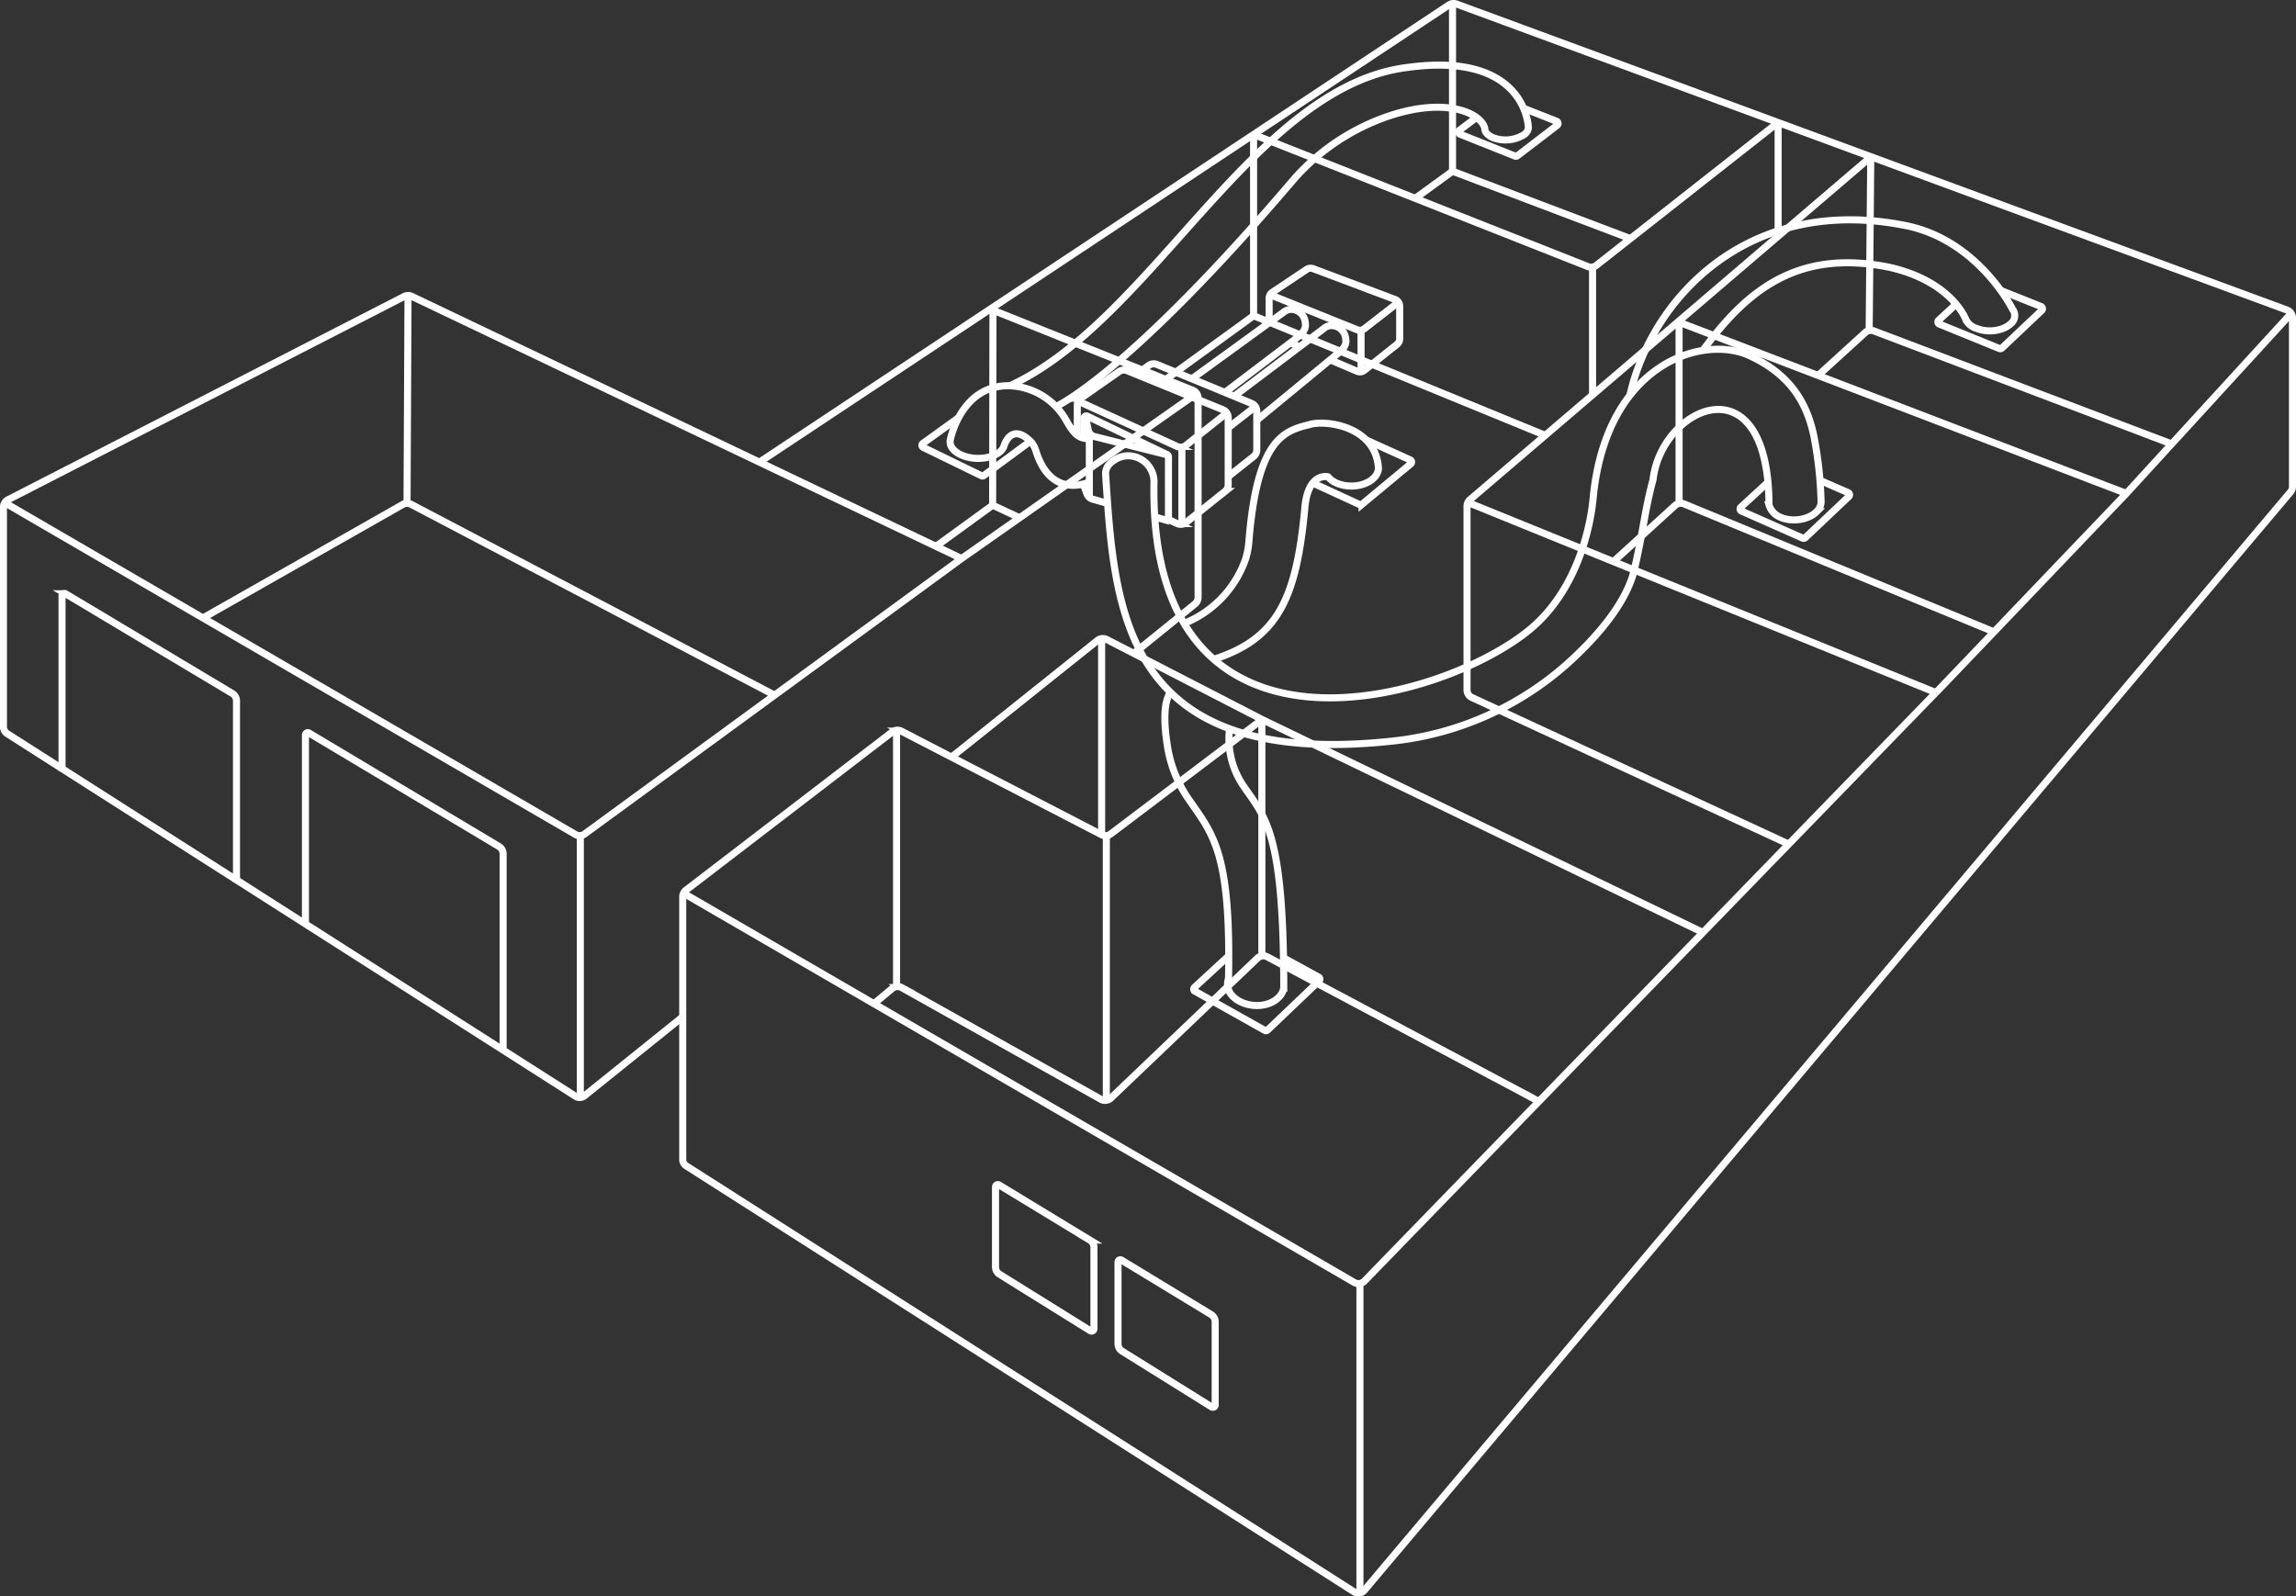 <svg xmlns="http://www.w3.org/2000/svg" viewBox="0 0 487.47 338.97"><rect x="0" y="0" width="487.47" height="338.97" fill="#333333" stroke="none"/><defs><style>.cls-1{fill:none;stroke:#fff;stroke-miterlimit:10;stroke-width:1.5px;}</style></defs><g id="Layer_2" data-name="Layer 2"><g id="house_with_walls" data-name="house with walls"><polyline class="cls-1" points="346.16 50.67 308.39 36.36 300.46 42.12"/><path class="cls-1" d="M43.1,131.21l42.46-24.12a1.83,1.83,0,0,1,1.73,0l77.2,40.54"/><line class="cls-1" x1="123.21" y1="233.38" x2="123.21" y2="177.77"/><line class="cls-1" x1="190.35" y1="154.76" x2="190.35" y2="209.1"/><line class="cls-1" x1="396.85" y1="69.88" x2="397.19" y2="33.27"/><path class="cls-1" d="M386,79.73l10-9.11a1.79,1.79,0,0,1,1.85-.35l63.23,24"/><line class="cls-1" x1="311.43" y1="106.6" x2="411.02" y2="147.07"/><path class="cls-1" d="M379.78,179.25l-67.31-31.16a1.78,1.78,0,0,1-1-1.63v-39a1.79,1.79,0,0,1,.63-1.36l85.13-72.8"/><line class="cls-1" x1="356.49" y1="106.6" x2="356.49" y2="68.66"/><path class="cls-1" d="M423.35,134.18,357.54,107a1.79,1.79,0,0,0-1.9.33l-13.06,11.89"/><line class="cls-1" x1="86.63" y1="62.55" x2="86.42" y2="106.6"/><path class="cls-1" d="M204.15,118.6,87.44,62.94a1.77,1.77,0,0,0-1.6,0L1.73,106.1a1.81,1.81,0,0,0-1,1.6v46.59a1.79,1.79,0,0,0,.83,1.51l120.66,77a1.61,1.61,0,0,0,1.86-.11L145,215.87"/><polyline class="cls-1" points="216.27 109.85 210.75 107.27 198.72 116.01"/><line class="cls-1" x1="210.82" y1="65.87" x2="210.75" y2="107.27"/><path class="cls-1" d="M254.37,83.33,204.15,118.6l-80,58.47a1.79,1.79,0,0,1-2,.11L.75,106.6"/><path class="cls-1" d="M210.82,65.87l42.42,17a1.78,1.78,0,0,1,1.13,1.67v42.3a1.79,1.79,0,0,1-.66,1.4l-13,10.52"/><line class="cls-1" x1="288.73" y1="272.14" x2="288.73" y2="338.32"/><line class="cls-1" x1="267.91" y1="202.56" x2="267.91" y2="152.82"/><path class="cls-1" d="M267.91,152.82,235.8,177.09a1.81,1.81,0,0,1-1.91.16l-42.52-22a1.82,1.82,0,0,0-1.93.17l-43.79,33.59a1.81,1.81,0,0,0-.7,1.43V246.2a1.59,1.59,0,0,0,.74,1.35L287.48,338a1.69,1.69,0,0,0,2.21-.34l196.6-233.18a1.75,1.75,0,0,0,.43-1.16V67.52a1.79,1.79,0,0,0-1.18-1.69L309.25.86a1.79,1.79,0,0,0-1.62.19L161.24,98.13"/><line class="cls-1" x1="234.89" y1="234.07" x2="234.89" y2="177.77"/><line class="cls-1" x1="233.89" y1="177.35" x2="233.89" y2="135.64"/><path class="cls-1" d="M326.75,233.88l-57.69-30.71a1.8,1.8,0,0,0-2.09.29l-31.11,29.69a1.8,1.8,0,0,1-2.13.27l-42.3-23.72a1.8,1.8,0,0,0-2,.19l-3.89,3.24"/><path class="cls-1" d="M202,160.78,233,136a1.8,1.8,0,0,1,2-.2l33,17L361.54,198"/><path class="cls-1" d="M411,147.07,289.71,272a1.79,1.79,0,0,1-2.19.31L145,189.59"/><polyline class="cls-1" points="411.02 147.07 451.45 104.78 486.71 66.26"/><line class="cls-1" x1="451.45" y1="104.78" x2="356.68" y2="68.5"/><line class="cls-1" x1="308.39" y1="36.36" x2="308.39" y2="0.55"/><line class="cls-1" x1="338.12" y1="56.99" x2="338.12" y2="83.78"/><line class="cls-1" x1="266.15" y1="67.04" x2="266.15" y2="28.56"/><polyline class="cls-1" points="328.01 92.42 266.15 67.04 247.26 80.75"/><line class="cls-1" x1="377.52" y1="26.02" x2="377.52" y2="50.09"/><path class="cls-1" d="M266.15,28.56l71,28.05a1.77,1.77,0,0,0,1.77-.26L377.52,26"/><path class="cls-1" d="M64.85,195.74V156.07a.5.5,0,0,1,.75-.43l40.34,24.1a1.8,1.8,0,0,1,.88,1.54v41.23"/><path class="cls-1" d="M50.21,187.36V148.79a1.8,1.8,0,0,0-.88-1.54l-35.4-21.17a.5.5,0,0,0-.76.43v37.23"/><path class="cls-1" d="M231.49,282.57l-19.28-12a1.8,1.8,0,0,1-.85-1.53v-17a.5.5,0,0,1,.76-.43l19.27,11.71a1.79,1.79,0,0,1,.87,1.53v17.27A.51.51,0,0,1,231.49,282.57Z"/><path class="cls-1" d="M257.22,298.73l-19-11.84a1.8,1.8,0,0,1-.85-1.53V268a.49.49,0,0,1,.76-.42l19,11.54a1.8,1.8,0,0,1,.87,1.54v17.66A.5.5,0,0,1,257.22,298.73Z"/></g><g id="ducted_ac" data-name="ducted ac"><line class="cls-1" x1="250.93" y1="111.64" x2="250.93" y2="95.26"/><path class="cls-1" d="M230.44,88.37l.61,2.95a1.82,1.82,0,0,0,1.33,1.38l15.7,3.94"/><path class="cls-1" d="M228.72,85.09l21.2,9.71a1.81,1.81,0,0,0,1.87-.23l9-7.14"/><path class="cls-1" d="M248.08,110.32l1.84.85a1.81,1.81,0,0,0,1.88-.22l8.28-6.6a1.79,1.79,0,0,0,.68-1.4V88.64A1.81,1.81,0,0,0,259.64,87L239.3,78.71a1.8,1.8,0,0,0-1.71.19l-8.1,5.66a1.78,1.78,0,0,0-.77,1.47v6.35"/><path class="cls-1" d="M230.14,102.73V103a.57.57,0,0,0,0,.18l.65,1.73A1.81,1.81,0,0,0,232,106l3.09.88"/><path class="cls-1" d="M245.13,109.75l2.31.66a.5.5,0,0,0,.64-.48V97a.51.51,0,0,0-.28-.45l-16.94-8.18a.5.5,0,0,0-.72.45V93"/><line class="cls-1" x1="231.28" y1="91.89" x2="231.28" y2="105.8"/><line class="cls-1" x1="266.53" y1="86.33" x2="260.76" y2="90.83"/><path class="cls-1" d="M260.76,101.2l5.39-4.27a1.8,1.8,0,0,0,.68-1.41v-8.2a1.79,1.79,0,0,0-1.13-1.67l-20.09-8.27a1.81,1.81,0,0,0-1.74.23l-2.57,1.91"/><path class="cls-1" d="M296.92,64.16l-7.26,5.65a1.51,1.51,0,0,1-1.5.22l-18.67-7.51"/><line class="cls-1" x1="273.97" y1="72.81" x2="275.97" y2="73.66"/><path class="cls-1" d="M282.41,76.4l5.73,2.44a1.51,1.51,0,0,0,1.54-.21l6.92-5.51a1.53,1.53,0,0,0,.57-1.19V65a1.52,1.52,0,0,0-1-1.42l-17.35-6.52a1.55,1.55,0,0,0-1.47.19l-7.22,4.82a1.53,1.53,0,0,0-.68,1.27v5.22"/><line class="cls-1" x1="288.97" y1="70.35" x2="288.97" y2="79.19"/><path class="cls-1" d="M260.06,83.33,275,72c1.46-1.2,2.47-2,2.09-3.74a3,3,0,0,0-3.46-2.52,3,3,0,0,0-1.18.61L253.05,80.44"/><path class="cls-1" d="M266.83,89.23l16.75-13.79c1.52-1.27,2.47-2,2.09-3.74a3,3,0,0,0-3.47-2.52,2.62,2.62,0,0,0-1.17.6L262,84.14"/><path class="cls-1" d="M272.51,203.39l7.46,4.09a.5.5,0,0,1,.1.8l-10.95,10.44a.5.5,0,0,1-.59.07l-14.83-8.32a.51.51,0,0,1-.1-.81l7.29-6.72"/><path class="cls-1" d="M386.38,102l6,2.6a.5.5,0,0,1,.15.82l-9.25,8.76a.51.51,0,0,1-.54.09l-13-5.75a.5.5,0,0,1-.13-.83l5.73-5.27"/><path class="cls-1" d="M424.77,61.67l8.56,3.41a.5.5,0,0,1,.16.83l-8.46,8a.48.48,0,0,1-.53.1l-12.75-5.19a.5.5,0,0,1-.15-.83l3.71-3.41"/><path class="cls-1" d="M323.48,23l7,2.75a.5.5,0,0,1,.12.86l-8.44,6.47a.51.51,0,0,1-.49.07L310,28.5a.5.5,0,0,1-.12-.86l3.37-2.52"/><path class="cls-1" d="M290,93.4l9.4,4.25a.5.5,0,0,1,.12.84l-10.33,8.58a.51.51,0,0,1-.53.07l-10-4.61"/><path class="cls-1" d="M218.75,93.7,208.84,101a.49.49,0,0,1-.51,0l-12.31-6a.5.5,0,0,1-.07-.86l7.5-5.4"/><path class="cls-1" d="M261.05,154.76h0a17.77,17.77,0,0,0,3,12.2c4.64,6.76,8.51,9.74,8.51,42.85a3.78,3.78,0,0,1-1.11,2c-2,2-5.79,2.26-8.53.66a6,6,0,0,1-1.41-1.15,3.62,3.62,0,0,1-.68-3.54c.53-26.84-3.31-30.62-8.47-38.09a27,27,0,0,1-4.46-11c-.67-4.14-1.07-9.32.58-11.62"/><path class="cls-1" d="M231.28,102.32s-8,3.93-11.31-6.46a5.78,5.78,0,0,0-.9-1.85c-4.54-4.78-6,.95-6,.95a3.11,3.11,0,0,1-1,1.14c-2,1.46-5.63,1.65-8.16.42-1.66-.81-2.4-2-2.14-3.16,0,0,2.25-11.71,12.65-11.45a14.45,14.45,0,0,1,12,7.45c1.43,2.5,2.48,3.77,4.56,3.77"/><path class="cls-1" d="M251.22,132.45a22.78,22.78,0,0,0,13.24-13.77,16.86,16.86,0,0,0,.71-3.85c1.77-21.92,7.59-23.34,12.87-24.68,3.42-1.05,14.24.35,14.63,9.46a3.35,3.35,0,0,1-1.12,2c-1.92,1.77-5.57,2.12-8.15.79a4.91,4.91,0,0,1-1.45-1.16s-4.39-1.14-4.95,7c-1.8,18.65-5.59,27.38-19.34,31.77"/><path class="cls-1" d="M361.54,74.42c9.38-12.89,20.22-21.59,39.54-17.68,13.37,3,16.3,11.12,16.3,11.12a3.64,3.64,0,0,0,2.28,1.87c2.42,1,5.67.52,7.25-1a2.18,2.18,0,0,0,.37-3.08s-7.42-15-23.22-17.86c-33.48-6.42-53.6,16.18-58,36.13"/><path class="cls-1" d="M386.64,106.61a82.78,82.78,0,0,0-1.53-14c-1.68-8.17-5.94-13.44-13.46-17-9.87-4.73-30.56,1.34-33.39,30-.09.89-1.27,17.61-13.08,27.74C306.53,149.19,244,166.72,245,102.68a4.18,4.18,0,0,0,0-.71,5.53,5.53,0,0,0-3-4.58,5.28,5.28,0,0,0-4.91,0c-1,.58-2.36,1.44-2.36,3.2,1.89,28.73,3.46,62.89,60.81,56.78A66.32,66.32,0,0,0,332.69,141c6.43-5.76,12.25-12.64,14.13-19.36,1.09-4.44,1.91-9.26,2.54-12.67.4-2.16.92-4.62,1.6-7.11,1.77-15.52,24.5-25.9,24.62,5.33h0a4.08,4.08,0,0,0,2.28,2.58c2.54,1.16,6,.67,7.79-1.09A2.93,2.93,0,0,0,386.64,106.61Z"/><path class="cls-1" d="M224.19,86.33s15.07-6.6,50.66-48.44a46.9,46.9,0,0,1,20.24-13.33c12.36-4.06,19.4-.35,20.13,2.64,0,.79.59,1.56,1.82,2.05a7.46,7.46,0,0,0,6.54-.66,2.1,2.1,0,0,0,.92-1.42S324.28,10.88,299,14.3C266.3,18.16,244.74,68,214.41,81.91"/></g></g></svg>